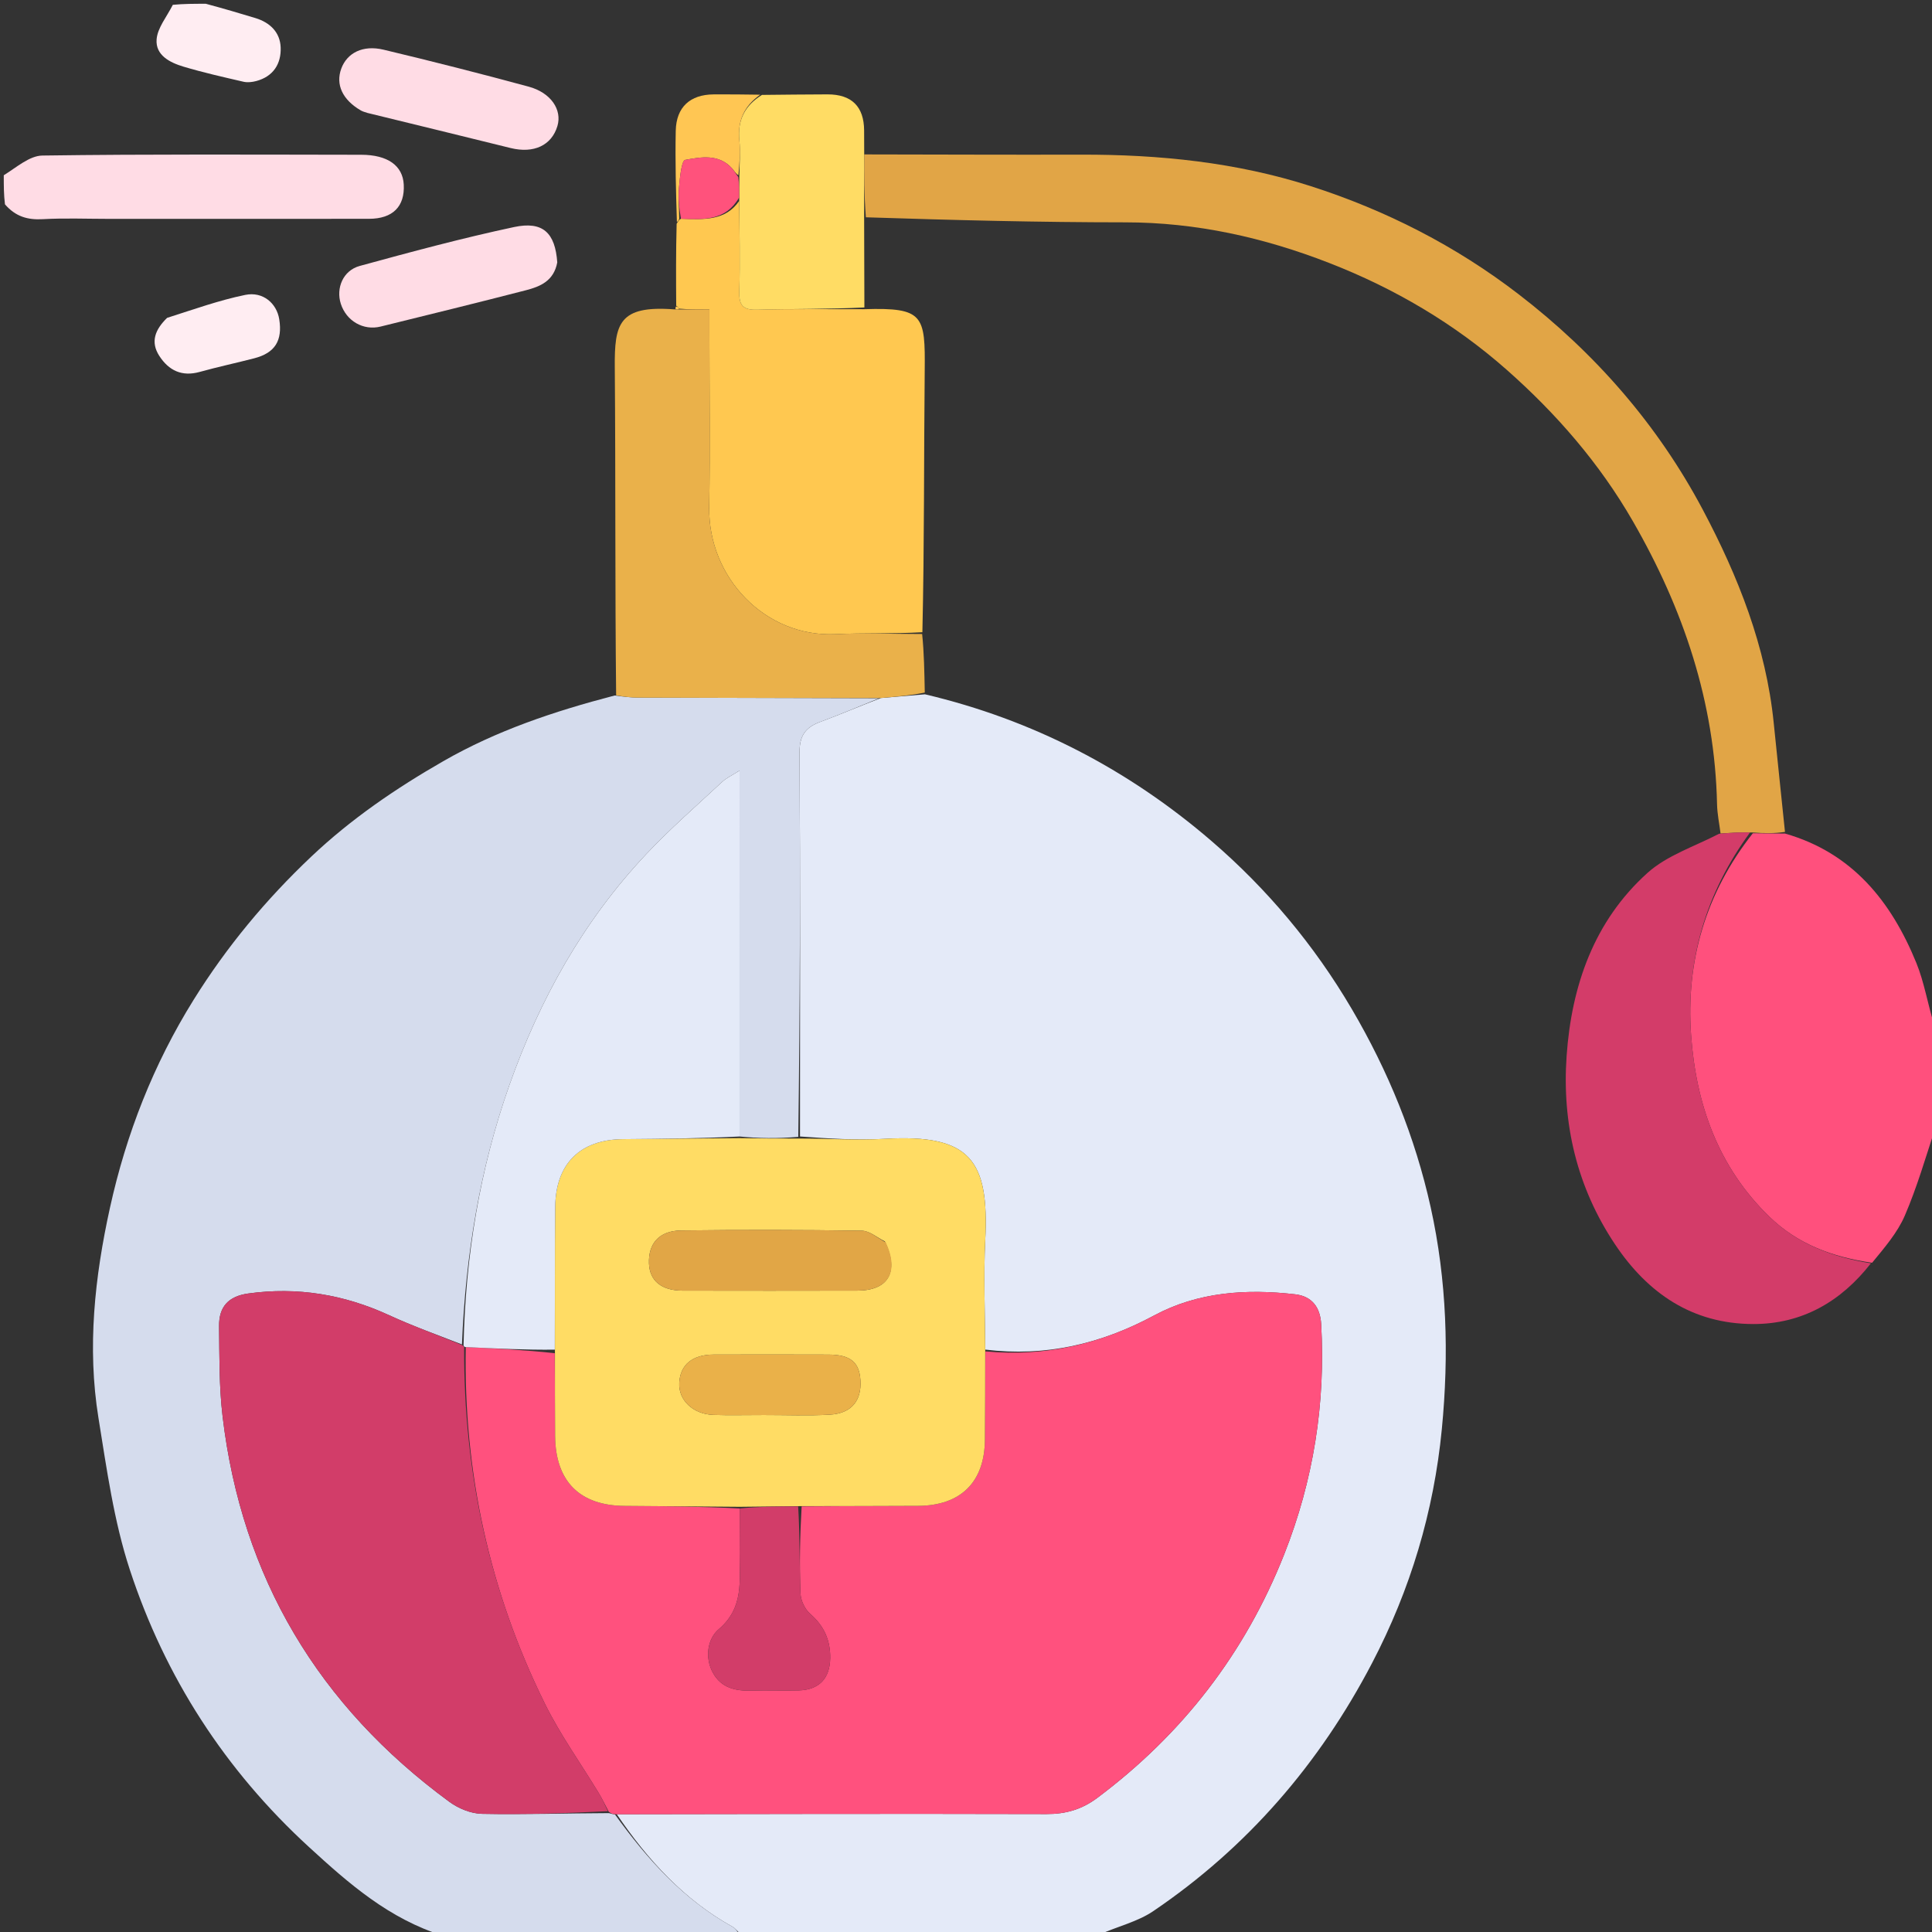 <svg version="1.1" id="Layer_1" xmlns="http://www.w3.org/2000/svg" xmlns:xlink="http://www.w3.org/1999/xlink" x="0px" y="0px"
	 width="100%" viewBox="0 0 512 512" enable-background="new 0 0 512 512" xml:space="preserve">
<rect x="0" y="0" width="512" height="512" fill="#333333" stroke="none"/>
<path fill="#E4EAF8" opacity="1" stroke="none"
	d="
M245.128,183.998 
	C273.615,190.709 298.952,203.859 321.015,222.841 
	C335.78,235.543 348.275,250.441 358.225,267.38 
	C367.896,283.845 375.006,301.267 379.136,319.902 
	C383.443,339.338 384.02,358.938 382.102,378.719 
	C379.978,400.634 373.766,421.284 363.606,440.741 
	C349.685,467.399 330.555,489.584 305.613,506.48 
	C301.46,509.293 296.214,510.495 291.237,512.721 
	C259.646,513 228.292,513 196.421,512.655 
	C195.34,511.75 194.867,511.024 194.198,510.653 
	C181.183,503.449 171.542,492.724 163.449,480.791 
	C201.735,480.71 239.554,480.648 277.373,480.743 
	C282.429,480.755 286.695,479.529 290.792,476.461 
	C313.356,459.568 329.95,438.137 340.316,411.935 
	C348.079,392.313 351.323,371.932 350.12,350.852 
	C349.868,346.431 347.663,343.51 343.244,343.004 
	C330.296,341.52 317.499,342.349 305.838,348.619 
	C291.773,356.182 277.035,359.623 261.096,357.656 
	C261.037,347.678 260.627,338.16 261.099,328.685 
	C262.156,307.458 257.192,300.488 234.485,301.805 
	C227.023,302.238 219.505,301.713 212.01,301.181 
	C212.006,266.96 212.101,233.184 211.885,199.409 
	C211.856,194.924 213.482,192.739 217.383,191.302 
	C222.642,189.366 227.796,187.144 233.449,184.983 
	C237.645,184.613 241.386,184.306 245.128,183.998 
z"/>
<path fill="#D5DCED" opacity="1" stroke="none" 
	d="
M162.983,480.86 
	C171.542,492.724 181.183,503.449 194.198,510.653 
	C194.867,511.024 195.34,511.75 195.952,512.655 
	C169.979,513 143.958,513 117.469,513 
	C103.062,508.51 92.451,499.171 81.91,489.508 
	C59.642,469.096 43.751,444.47 34.401,415.986 
	C30.16,403.067 28.286,389.3 26.097,375.795 
	C23.061,357.066 25.104,338.389 29.146,320.046 
	C33.449,300.523 40.654,282.072 51.315,264.956 
	C60.077,250.888 70.507,238.349 82.497,227.005 
	C93.039,217.031 104.897,208.941 117.46,201.729 
	C131.537,193.648 146.711,188.531 162.9,184.313 
	C165.425,184.646 167.24,184.863 169.055,184.869 
	C190.368,184.946 211.681,184.992 232.994,185.045 
	C227.796,187.144 222.642,189.366 217.383,191.302 
	C213.482,192.739 211.856,194.924 211.885,199.409 
	C212.101,233.184 212.006,266.96 211.55,301.279 
	C206.058,301.754 201.023,301.686 195.991,301.183 
	C195.994,268.812 195.994,236.876 195.994,204.21 
	C194.041,205.459 192.516,206.144 191.358,207.223 
	C184.584,213.536 177.576,219.641 171.24,226.374 
	C154.604,244.053 143.021,264.824 134.966,287.635 
	C127.115,309.867 123.37,332.824 122.42,356.291 
	C115.737,353.698 109.329,351.404 103.172,348.565 
	C91.217,343.054 78.798,340.978 65.777,342.792 
	C60.549,343.521 57.997,346.291 58.058,351.435 
	C58.152,359.409 58.049,367.444 58.986,375.34 
	C64.061,418.127 84.439,452.076 119.076,477.497 
	C121.478,479.26 124.794,480.625 127.715,480.684 
	C138.86,480.912 150.016,480.53 161.375,480.497 
	C162.049,480.699 162.516,480.78 162.983,480.86 
z"/>
<path fill="#FF507D" opacity="1" stroke="none" 
	d="
M513,298.531 
	C510.319,306.726 508.034,314.623 504.811,322.116 
	C502.853,326.669 499.446,330.599 496.124,334.647 
	C485.485,333.117 476.384,329.679 468.918,322.455 
	C455.307,309.287 449.472,292.587 448.159,274.35 
	C446.746,254.715 452.024,236.652 464.52,220.825 
	C467.666,220.863 470.364,220.883 473.063,220.904 
	C490.889,226.003 501.196,238.878 507.851,255.185 
	C509.981,260.406 510.854,266.14 512.651,271.82 
	C513,280.688 513,289.375 513,298.531 
z"/>
<path fill="#FFDCE5" opacity="1" stroke="none" 
	d="
M1,46.444 
	C4.415,44.333 7.81,41.269 11.248,41.221 
	C39.399,40.829 67.558,40.981 95.715,41.014 
	C102.742,41.022 106.728,43.888 106.997,48.899 
	C107.309,54.726 104.091,57.978 97.791,57.987 
	C74.799,58.019 51.807,58 28.815,58 
	C22.983,58 17.138,57.758 11.325,58.084 
	C7.351,58.307 4.145,57.421 1.317,54.153 
	C1,51.629 1,49.259 1,46.444 
z"/>
<path fill="#FFEDF2" opacity="1" stroke="none" 
	d="
M54.55,1 
	C59.242,2.265 63.49,3.507 67.723,4.801 
	C71.578,5.98 74.231,8.578 74.379,12.578 
	C74.539,16.917 72.425,20.274 67.906,21.478 
	C66.831,21.764 65.587,21.907 64.525,21.662 
	C59.201,20.433 53.859,19.229 48.629,17.664 
	C45.042,16.591 41.165,14.65 41.503,10.425 
	C41.747,7.379 44.158,4.506 45.801,1.278 
	C48.7,1 51.4,1 54.55,1 
z"/>
<path fill="#E1A546" opacity="1" stroke="none" 
	d="
M473.038,220.463 
	C470.364,220.883 467.666,220.863 464.238,220.607 
	C460.994,220.547 458.48,220.722 455.966,220.897 
	C455.644,218.306 455.091,215.721 455.036,213.124 
	C454.456,186.069 446.122,161.386 432.719,138.112 
	C423.879,122.761 412.42,109.592 399.287,97.993 
	C385.438,85.763 369.588,76.444 352.326,69.717 
	C334.929,62.936 317.009,58.928 298.182,58.923 
	C275.441,58.916 252.701,58.346 229.467,57.586 
	C228.994,51.742 229.015,46.332 229.035,40.922 
	C248.198,40.948 267.361,41.032 286.523,40.984 
	C307.201,40.933 327.664,43.006 347.361,49.33 
	C367.274,55.724 385.81,65.17 402.474,77.996 
	C422.736,93.592 439.307,112.551 451.251,135.062 
	C460.62,152.719 468.015,171.34 470.054,191.588 
	C471.009,201.069 472.026,210.543 473.038,220.463 
z"/>
<path fill="#FFC850" opacity="1" stroke="none" 
	d="
M229.117,81.942 
	C244.787,81.454 245.206,83.59 245.058,98.247 
	C244.826,121.192 244.974,144.14 244.441,167.548 
	C236.426,168.006 228.918,167.707 221.441,168.06 
	C202.785,168.94 187.643,153.036 187.949,134.416 
	C188.203,118.932 188.001,103.441 188,87.954 
	C188,86.177 188,84.4 188,82.005 
	C184.898,82.005 182.449,82.005 179.919,81.805 
	C179.687,81.346 179.475,81.157 179.202,81.036 
	C179.157,73.988 179.113,66.941 179.319,59.308 
	C179.79,58.517 179.937,58.267 180.461,57.976 
	C186.572,58.184 192.286,58.545 195.895,53.236 
	C195.961,61.544 196.15,69.375 195.925,77.194 
	C195.821,80.828 196.793,82.199 200.647,82.088 
	C210.13,81.815 219.626,81.963 229.117,81.942 
z"/>
<path fill="#EAB14A" opacity="1" stroke="none" 
	d="
M180.001,82.005 
	C182.449,82.005 184.898,82.005 188,82.005 
	C188,84.4 188,86.177 188,87.954 
	C188.001,103.441 188.203,118.932 187.949,134.416 
	C187.643,153.036 202.785,168.94 221.441,168.06 
	C228.918,167.707 236.426,168.006 244.377,168.014 
	C244.898,173.036 244.963,178.052 245.077,183.534 
	C241.386,184.306 237.645,184.613 233.449,184.983 
	C211.681,184.992 190.368,184.946 169.055,184.869 
	C167.24,184.863 165.425,184.646 163.281,184.27 
	C162.971,155.123 163.159,126.23 162.925,97.341 
	C162.832,85.838 163.948,80.851 178.724,81.992 
	C179.633,81.996 179.817,82.001 180.001,82.005 
z"/>
<path fill="#FFDC64" opacity="1" stroke="none" 
	d="
M229.072,81.479 
	C219.626,81.963 210.13,81.815 200.647,82.088 
	C196.793,82.199 195.821,80.828 195.925,77.194 
	C196.15,69.375 195.961,61.544 195.912,52.841 
	C195.89,50.361 195.897,48.759 195.936,46.681 
	C195.979,43.219 196.258,40.203 195.942,37.251 
	C195.361,31.843 197.413,27.936 201.932,25.152 
	C207.724,25.102 213.516,25.016 219.309,25.01 
	C225.706,25.003 228.96,28.241 228.998,34.557 
	C229.009,36.379 229.005,38.2 229.021,40.472 
	C229.015,46.332 228.994,51.742 229.002,57.625 
	C229.03,65.739 229.029,73.378 229.072,81.479 
z"/>
<path fill="#FFDCE5" opacity="1" stroke="none" 
	d="
M147.681,69.54 
	C146.762,74.48 143.134,75.947 139.394,76.914 
	C126.578,80.227 113.717,83.37 100.865,86.544 
	C96.277,87.677 91.784,85.065 90.32,80.509 
	C88.99,76.369 90.9,71.69 95.324,70.479 
	C108.887,66.765 122.487,63.105 136.233,60.171 
	C143.855,58.544 147.13,61.683 147.681,69.54 
z"/>
<path fill="#FFDCE5" opacity="1" stroke="none" 
	d="
M97.376,29.927 
	C96.531,29.67 96.05,29.513 95.621,29.265 
	C90.769,26.45 88.886,22.407 90.442,18.184 
	C91.976,14.024 96.143,11.856 101.645,13.168 
	C114.508,16.235 127.327,19.502 140.091,22.959 
	C146.006,24.56 149.006,29.091 147.72,33.401 
	C146.191,38.527 141.466,40.745 135.326,39.232 
	C122.806,36.147 110.285,33.067 97.376,29.927 
z"/>
<path fill="#FFEDF2" opacity="1" stroke="none" 
	d="
M44.288,84.237 
	C51.362,81.986 58.073,79.573 64.988,78.153 
	C69.68,77.189 73.332,80.383 74.002,84.604 
	C74.904,90.283 72.868,93.528 67.387,94.949 
	C62.576,96.196 57.709,97.233 52.922,98.563 
	C48.196,99.875 44.729,98.195 42.222,94.324 
	C39.811,90.599 41.091,87.352 44.288,84.237 
z"/>
<path fill="#FFC653" opacity="1" stroke="none" 
	d="
M201.472,25.098 
	C197.413,27.936 195.361,31.843 195.942,37.251 
	C196.258,40.203 195.979,43.219 195.685,46.438 
	C194.944,45.989 194.56,45.242 194.017,44.637 
	C190.501,40.71 185.773,41.612 181.578,42.371 
	C180.608,42.546 180.178,47.046 179.947,49.596 
	C179.696,52.364 179.967,55.179 180.01,57.974 
	C179.937,58.267 179.79,58.517 179.385,58.841 
	C179.142,50.856 178.908,42.748 179.082,34.648 
	C179.216,28.38 182.885,25.069 189.099,25.017 
	C193.07,24.985 197.042,25.033 201.472,25.098 
z"/>
<path fill="#FFC653" opacity="1" stroke="none" 
	d="
M179.919,81.805 
	C179.817,82.001 179.633,81.996 179.174,81.973 
	C178.899,81.954 179.035,81.49 179.118,81.263 
	C179.475,81.157 179.687,81.346 179.919,81.805 
z"/>
<path fill="#D33C69" opacity="1" stroke="none" 
	d="
M455.579,220.953 
	C458.48,220.722 460.994,220.547 463.79,220.591 
	C452.024,236.652 446.746,254.715 448.159,274.35 
	C449.472,292.587 455.307,309.287 468.918,322.455 
	C476.384,329.679 485.485,333.117 495.811,334.79 
	C487.878,344.944 477.556,350.912 464.61,350.885 
	C448.538,350.852 436.711,342.794 427.992,329.75 
	C417.882,314.622 413.916,297.698 415.17,279.819 
	C416.471,261.26 422.411,244.094 436.61,231.319 
	C441.742,226.702 448.937,224.379 455.579,220.953 
z"/>
<path fill="#FF517E" opacity="1" stroke="none" 
	d="
M163.449,480.791 
	C162.516,480.78 162.049,480.699 161.312,480.107 
	C160.27,478.146 159.562,476.657 158.713,475.255 
	C153.915,467.327 148.46,459.727 144.374,451.45 
	C129.701,421.729 122.83,390.13 123.433,356.992 
	C131.565,357.379 139.27,357.767 147.011,358.612 
	C147.066,366.228 147.052,373.387 147.112,380.544 
	C147.213,392.602 153.636,399.007 165.595,399.08 
	C175.745,399.143 185.894,399.239 196.033,399.762 
	C196.014,404.035 196.025,407.865 195.996,411.695 
	C195.942,418.846 197.229,426.027 190.458,431.777 
	C187.581,434.22 186.633,439.209 188.97,443.383 
	C191.206,447.38 195.004,448.167 199.248,448.03 
	C203.407,447.896 207.577,448.095 211.737,447.974 
	C217.059,447.82 219.926,444.802 220.015,439.454 
	C220.094,434.704 218.393,430.877 214.704,427.682 
	C213.303,426.468 212.213,424.143 212.141,422.279 
	C211.845,414.63 211.996,406.963 212.445,399.223 
	C223.037,399.122 233.166,399.126 243.295,399.068 
	C254.634,399.004 260.927,392.76 261.009,381.544 
	C261.066,373.741 261.1,365.938 261.144,358.135 
	C277.035,359.623 291.773,356.182 305.838,348.619 
	C317.499,342.349 330.296,341.52 343.244,343.004 
	C347.663,343.51 349.868,346.431 350.12,350.852 
	C351.323,371.932 348.079,392.313 340.316,411.935 
	C329.95,438.137 313.356,459.568 290.792,476.461 
	C286.695,479.529 282.429,480.755 277.373,480.743 
	C239.554,480.648 201.735,480.71 163.449,480.791 
z"/>
<path fill="#FFDC64" opacity="1" stroke="none" 
	d="
M196.044,399.32 
	C185.894,399.239 175.745,399.143 165.595,399.08 
	C153.636,399.007 147.213,392.602 147.112,380.544 
	C147.052,373.387 147.066,366.228 147.062,358.133 
	C147.089,344.737 147.009,332.276 147.139,319.818 
	C147.257,308.374 153.776,301.984 165.112,301.888 
	C175.404,301.802 185.696,301.708 195.988,301.618 
	C201.023,301.686 206.058,301.754 211.553,301.724 
	C219.505,301.713 227.023,302.238 234.485,301.805 
	C257.192,300.488 262.156,307.458 261.099,328.685 
	C260.627,338.16 261.037,347.678 261.096,357.656 
	C261.1,365.938 261.066,373.741 261.009,381.544 
	C260.927,392.76 254.634,399.004 243.295,399.068 
	C233.166,399.126 223.037,399.122 211.984,399.146 
	C206.055,399.204 201.049,399.262 196.044,399.32 
M234.497,328.978 
	C232.462,327.991 230.44,326.18 228.39,326.149 
	C212.433,325.912 196.469,325.89 180.511,326.085 
	C174.691,326.156 171.771,329.546 171.989,334.872 
	C172.176,339.432 175.315,342.018 180.852,342.028 
	C196.314,342.055 211.776,342.069 227.238,342.025 
	C235.383,342.002 238.382,337.118 234.497,328.978 
M202.503,374.992 
	C208.313,374.985 214.137,375.23 219.929,374.898 
	C225.654,374.571 228.378,371.185 228.018,365.727 
	C227.702,360.938 225.332,359.005 219.51,358.982 
	C209.384,358.942 199.258,358.956 189.132,358.976 
	C183.495,358.987 180.264,361.67 180.009,366.47 
	C179.767,371.032 183.644,374.774 189.056,374.961 
	C193.201,375.104 197.355,374.991 202.503,374.992 
z"/>
<path fill="#D23D69" opacity="1" stroke="none" 
	d="
M123.007,356.992 
	C122.83,390.13 129.701,421.729 144.374,451.45 
	C148.46,459.727 153.915,467.327 158.713,475.255 
	C159.562,476.657 160.27,478.146 161.105,479.985 
	C150.016,480.53 138.86,480.912 127.715,480.684 
	C124.794,480.625 121.478,479.26 119.076,477.497 
	C84.439,452.076 64.061,418.127 58.986,375.34 
	C58.049,367.444 58.152,359.409 58.058,351.435 
	C57.997,346.291 60.549,343.521 65.777,342.792 
	C78.798,340.978 91.217,343.054 103.172,348.565 
	C109.329,351.404 115.737,353.698 122.456,356.457 
	C122.88,356.676 123.007,356.992 123.007,356.992 
z"/>
<path fill="#E4EAF8" opacity="1" stroke="none" 
	d="
M123.433,356.992 
	C123.007,356.992 122.88,356.676 122.843,356.51 
	C123.37,332.824 127.115,309.867 134.966,287.635 
	C143.021,264.824 154.604,244.053 171.24,226.374 
	C177.576,219.641 184.584,213.536 191.358,207.223 
	C192.516,206.144 194.041,205.459 195.994,204.21 
	C195.994,236.876 195.994,268.812 195.991,301.183 
	C185.696,301.708 175.404,301.802 165.112,301.888 
	C153.776,301.984 147.257,308.374 147.139,319.818 
	C147.009,332.276 147.089,344.737 147.027,357.675 
	C139.27,357.767 131.565,357.379 123.433,356.992 
z"/>
<path fill="#FF527C" opacity="1" stroke="none" 
	d="
M180.461,57.976 
	C179.967,55.179 179.696,52.364 179.947,49.596 
	C180.178,47.046 180.608,42.546 181.578,42.371 
	C185.773,41.612 190.501,40.71 194.017,44.637 
	C194.56,45.242 194.944,45.989 195.653,46.914 
	C195.897,48.759 195.89,50.361 195.866,52.359 
	C192.286,58.545 186.572,58.184 180.461,57.976 
z"/>
<path fill="#D23D69" opacity="1" stroke="none" 
	d="
M196.033,399.762 
	C201.049,399.262 206.055,399.204 211.521,399.224 
	C211.996,406.963 211.845,414.63 212.141,422.279 
	C212.213,424.143 213.303,426.468 214.704,427.682 
	C218.393,430.877 220.094,434.704 220.015,439.454 
	C219.926,444.802 217.059,447.82 211.737,447.974 
	C207.577,448.095 203.407,447.896 199.248,448.03 
	C195.004,448.167 191.206,447.38 188.97,443.383 
	C186.633,439.209 187.581,434.22 190.458,431.777 
	C197.229,426.027 195.942,418.846 195.996,411.695 
	C196.025,407.865 196.014,404.035 196.033,399.762 
z"/>
<path fill="#E1A646" opacity="1" stroke="none" 
	d="
M234.75,329.262 
	C238.382,337.118 235.383,342.002 227.238,342.025 
	C211.776,342.069 196.314,342.055 180.852,342.028 
	C175.315,342.018 172.176,339.432 171.989,334.872 
	C171.771,329.546 174.691,326.156 180.511,326.085 
	C196.469,325.89 212.433,325.912 228.39,326.149 
	C230.44,326.18 232.462,327.991 234.75,329.262 
z"/>
<path fill="#EAB149" opacity="1" stroke="none" 
	d="
M202.004,374.992 
	C197.355,374.991 193.201,375.104 189.056,374.961 
	C183.644,374.774 179.767,371.032 180.009,366.47 
	C180.264,361.67 183.495,358.987 189.132,358.976 
	C199.258,358.956 209.384,358.942 219.51,358.982 
	C225.332,359.005 227.702,360.938 228.018,365.727 
	C228.378,371.185 225.654,374.571 219.929,374.898 
	C214.137,375.23 208.313,374.985 202.004,374.992 
z"/>
</svg>